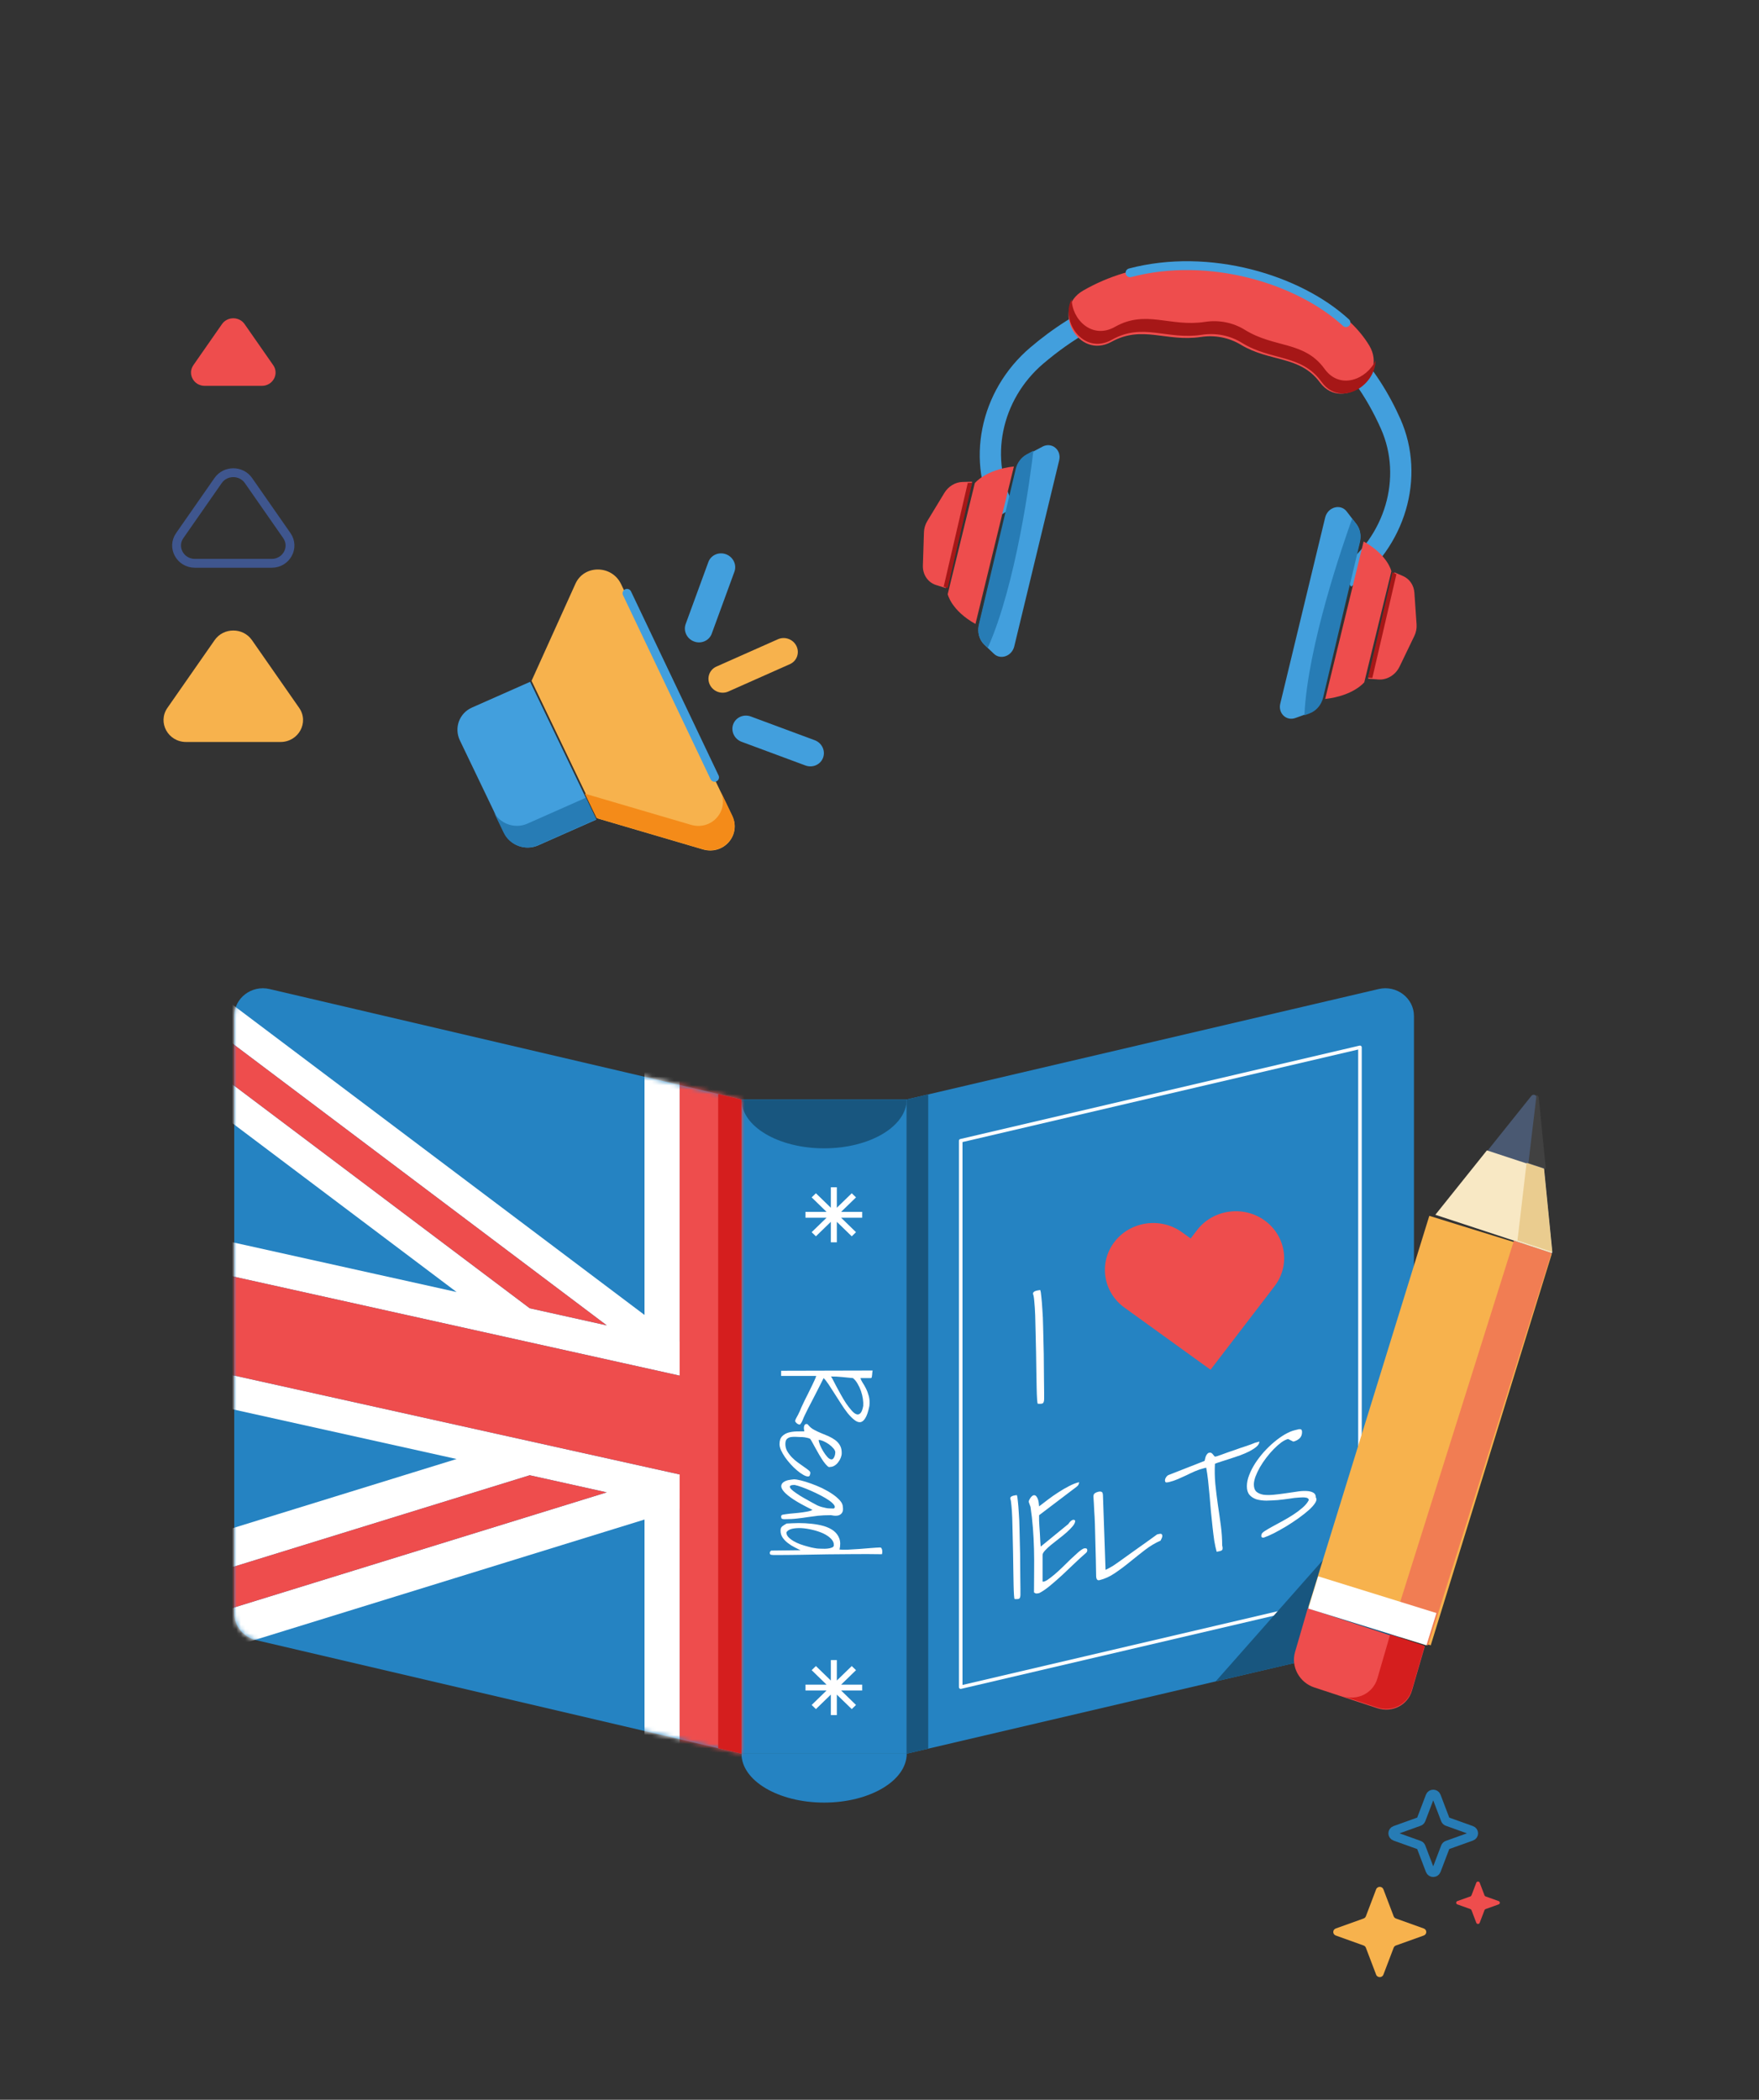 <svg width="398" height="475" viewBox="0 0 398 475" fill="none" xmlns="http://www.w3.org/2000/svg">
<rect x="0" y="0" width="398" height="475" fill="#333333" stroke="none"/>
<path d="M305.709 132.708L303.1 128.796C313.411 121.402 317.351 108.04 312.469 97.027C305.757 81.888 294.644 72.409 279.416 68.825C263.884 66.465 249.31 70.979 236.061 82.26C226.423 90.467 223.693 104.063 229.572 114.586L225.353 117.179C218.342 104.629 221.604 88.413 233.108 78.618C242.788 70.375 258.257 61.44 278.337 63.736L278.379 63.567L282.842 64.43L282.8 64.599C302.132 69.921 311.971 83.745 316.874 94.807C322.701 107.951 318.005 123.891 305.709 132.708Z" fill="#429FDD"/>
<path d="M220.564 109.297L220.283 110.447L214.713 133.257L214.432 134.407C214.432 134.407 215.185 138.061 220.712 141.15L222.277 134.74L227.847 111.929L229.412 105.519C222.951 106.259 220.564 109.297 220.564 109.297Z" fill="#EE4D4D"/>
<path d="M213.996 133.03L219.962 108.973L217.787 109.027C216.149 109.068 214.588 110.007 213.684 111.496L209.821 117.862C209.351 118.637 209.086 119.516 209.058 120.402L208.816 127.934C208.75 129.991 209.952 131.764 211.806 132.344L213.996 133.03Z" fill="#EE4D4D"/>
<path d="M218.972 109.244L213.52 132.723L214.432 133.03L219.962 109.218L218.972 109.244Z" fill="#A61717"/>
<path d="M221.519 141.409L230.047 106.096C230.388 104.682 231.32 103.465 232.574 102.797L235.868 101.043C237.977 99.919 240.228 101.762 239.653 104.141L229.491 146.223C228.961 148.414 226.409 149.344 224.89 147.9L222.726 145.842C221.58 144.753 221.119 143.062 221.519 141.409Z" fill="#429FDD"/>
<path d="M232.295 102.783C231.068 103.448 230.157 104.661 229.823 106.072L221.474 141.291C221.083 142.94 221.533 144.627 222.653 145.713L223.51 146.544C229.941 132.091 233.115 107.919 233.823 101.954L232.295 102.783Z" fill="#277CB5"/>
<path d="M314.82 129.234L314.539 130.384L308.969 153.194L308.688 154.344C308.688 154.344 306.301 157.382 299.84 158.12L301.405 151.71L306.975 128.9L308.54 122.49C314.066 125.58 314.82 129.234 314.82 129.234Z" fill="#EE4D4D"/>
<path d="M309.549 153.527L315.515 129.47L317.465 130.319C318.935 130.959 319.909 132.387 320.025 134.072L320.523 141.278C320.583 142.156 320.407 143.052 320.013 143.868L316.668 150.802C315.755 152.695 313.823 153.864 311.864 153.709L309.549 153.527Z" fill="#EE4D4D"/>
<path d="M315.965 129.885L310.514 153.364L309.55 153.282L315.079 129.47L315.965 129.885Z" fill="#A61717"/>
<path d="M299.142 157.809L307.665 122.494C308.007 121.08 307.72 119.622 306.889 118.54L304.705 115.697C303.307 113.877 300.413 114.699 299.838 117.078L289.682 159.161C289.153 161.352 291.043 163.165 293.088 162.428L296.003 161.378C297.546 160.823 298.743 159.461 299.142 157.809Z" fill="#429FDD"/>
<path d="M306.962 118.664C307.775 119.743 308.054 121.196 307.719 122.608L299.37 157.827C298.979 159.475 297.807 160.834 296.298 161.388L295.144 161.811C295.841 146.196 303.894 123.012 305.949 117.32L306.962 118.664Z" fill="#277CB5"/>
<path d="M309.837 78.204C300.916 63.221 268.141 52.423 245.078 65.734C237.7 69.992 243.957 81.394 251.438 77.352C251.47 77.335 251.502 77.317 251.534 77.3C258.497 73.491 263.865 77.4 271.724 76.226C274.912 75.75 278.076 76.364 280.749 77.977C287.338 81.954 294.054 80.391 298.59 86.43C298.645 86.503 298.7 86.574 298.755 86.646C303.765 93.122 314.052 85.285 309.837 78.204Z" fill="#EE4D4D"/>
<path d="M304.549 72.988C293.863 63.168 273.62 56.982 255.688 61.71" stroke="#429FDD" stroke-width="2" stroke-miterlimit="10" stroke-linecap="round" stroke-linejoin="round"/>
<path d="M311.257 81.535C309.219 85.831 303.271 88.191 299.818 83.601C299.763 83.528 299.708 83.453 299.652 83.379C295.091 77.132 288.331 78.748 281.703 74.633C279.014 72.964 275.829 72.328 272.622 72.819C264.713 74.031 259.314 69.988 252.305 73.924C252.273 73.942 252.241 73.96 252.208 73.978C247.052 76.84 242.478 72.21 242.492 67.594C239.826 72.774 245.233 80.379 251.507 76.898C251.539 76.881 251.572 76.862 251.604 76.844C258.612 72.908 264.012 76.951 271.92 75.739C275.128 75.248 278.312 75.884 281.001 77.553C287.63 81.667 294.389 80.053 298.951 86.299C299.006 86.374 299.061 86.448 299.116 86.521C303.296 92.075 311.122 87.452 311.257 81.535Z" fill="#A61717"/>
<path d="M119.954 154.233L106.79 160.061C103.919 161.332 102.697 164.662 104.06 167.501L114.096 188.405C115.458 191.243 118.891 192.514 121.761 191.243L134.925 185.415L119.954 154.233Z" fill="#429FDD"/>
<path d="M111.607 183.466L113.957 188.366C115.329 191.226 118.783 192.505 121.672 191.225L134.922 185.353L132.572 180.454L119.322 186.325C116.433 187.605 112.978 186.326 111.607 183.466Z" fill="#277CB5"/>
<path d="M120.271 154.013L130.209 132.037C132.158 127.726 138.432 127.77 140.513 132.109L165.679 184.572C167.761 188.912 163.721 193.525 159.044 192.151L135.203 185.143L120.271 154.013Z" fill="#F7B24D"/>
<path d="M141.873 134.218L161.687 175.849" stroke="#429FDD" stroke-width="2" stroke-miterlimit="10" stroke-linecap="round" stroke-linejoin="round"/>
<path d="M156.334 186.585L132.327 179.535L134.973 185.046L158.98 192.096C163.69 193.479 167.758 188.838 165.662 184.472L163.016 178.962C165.112 183.327 161.044 187.968 156.334 186.585Z" fill="#F48B19"/>
<path d="M160.275 127.147L155.145 141.162C154.567 142.742 155.418 144.513 157.046 145.117C158.673 145.721 160.462 144.93 161.041 143.35L166.171 129.335C166.749 127.756 165.897 125.985 164.27 125.381C162.642 124.777 160.853 125.568 160.275 127.147Z" fill="#429FDD"/>
<path d="M184.335 167.444L169.891 162.083C168.263 161.479 166.474 162.27 165.896 163.85C165.318 165.429 166.169 167.2 167.797 167.804L182.241 173.164C183.869 173.768 185.658 172.977 186.236 171.398C186.813 169.817 185.963 168.048 184.335 167.444Z" fill="#429FDD"/>
<path d="M176.024 144.606L162.096 150.793C160.526 151.491 159.858 153.318 160.603 154.875C161.348 156.432 163.225 157.129 164.794 156.432L178.722 150.244C180.291 149.547 180.96 147.719 180.216 146.162C179.471 144.605 177.593 143.908 176.024 144.606Z" fill="#F7B24D"/>
<path d="M64.901 121.158L56.218 108.701C54.574 106.344 50.998 106.344 49.354 108.701L40.671 121.158C38.809 123.828 40.781 127.43 44.102 127.43L61.469 127.43C64.792 127.43 66.763 123.828 64.901 121.158Z" stroke="#3F568E" stroke-width="2" stroke-miterlimit="10" stroke-linecap="round" stroke-linejoin="round"/>
<path d="M67.689 160.131L57.007 144.806C54.987 141.907 50.586 141.907 48.565 144.806L37.883 160.131C35.595 163.415 38.019 167.847 42.104 167.847L63.468 167.847C67.554 167.847 69.979 163.415 67.689 160.131Z" fill="#F7B24D"/>
<path d="M61.818 82.606L55.344 73.318C54.119 71.561 51.452 71.561 50.227 73.318L43.753 82.606C42.366 84.596 43.835 87.283 46.311 87.283L59.259 87.283C61.736 87.283 63.206 84.596 61.818 82.606Z" fill="#EE4D4D"/>
<path d="M205.159 248.711H167.774V396.712H205.159V248.711Z" fill="#2583C2"/>
<path d="M205.159 396.713C205.159 402.822 196.79 407.774 186.466 407.774C176.142 407.774 167.773 402.822 167.773 396.713H205.159Z" fill="#2583C2"/>
<path d="M205.158 248.711C205.158 254.82 196.789 259.773 186.465 259.773C176.141 259.773 167.772 254.82 167.772 248.711H205.158Z" fill="#18567F"/>
<path d="M197.442 310.036C197.442 310.053 197.434 310.114 197.416 310.217C197.399 310.321 197.382 310.433 197.364 310.554C197.364 310.675 197.356 310.787 197.339 310.891C197.321 311.012 197.313 311.081 197.313 311.098C197.313 311.184 197.295 311.314 197.261 311.487C197.244 311.659 197.149 311.746 196.976 311.746H194.696C194.765 312.039 194.921 312.376 195.162 312.756C195.421 313.136 195.68 313.585 195.94 314.103C196.199 314.621 196.415 315.2 196.587 315.839C196.76 316.478 196.803 317.212 196.717 318.041C196.458 319.319 196.147 320.243 195.784 320.813C195.439 321.383 195.05 321.685 194.618 321.72C194.204 321.755 193.755 321.573 193.271 321.176C192.788 320.796 192.287 320.286 191.769 319.647C191.268 319.008 190.767 318.292 190.266 317.497C189.765 316.72 189.273 315.951 188.789 315.191C188.323 314.449 187.882 313.766 187.468 313.145C187.053 312.523 186.682 312.057 186.354 311.746C186.233 312.022 186.034 312.419 185.758 312.937C185.499 313.473 185.205 314.051 184.877 314.673C184.566 315.312 184.229 315.969 183.867 316.642C183.504 317.333 183.167 317.981 182.856 318.585C182.563 319.19 182.295 319.734 182.053 320.217C181.829 320.701 181.682 321.046 181.613 321.254C181.527 321.426 181.449 321.59 181.38 321.746C181.293 321.867 181.216 321.979 181.147 322.083C181.077 322.204 181.008 322.264 180.939 322.264C180.87 322.264 180.775 322.238 180.654 322.186C180.533 322.152 180.421 322.091 180.318 322.005C180.214 321.919 180.119 321.824 180.033 321.72C179.963 321.634 179.929 321.547 179.929 321.461C179.929 321.426 179.929 321.383 179.929 321.331C179.946 321.297 179.955 321.271 179.955 321.254C179.972 321.219 180.024 321.098 180.11 320.891C180.214 320.701 180.326 320.494 180.447 320.269C180.568 320.062 180.672 319.855 180.758 319.647C180.862 319.457 180.922 319.336 180.939 319.285C181.008 319.095 181.138 318.784 181.328 318.352C181.535 317.938 181.76 317.463 182.001 316.927C182.261 316.409 182.537 315.856 182.831 315.269C183.124 314.682 183.4 314.121 183.66 313.585C183.919 313.067 184.143 312.592 184.333 312.16C184.523 311.746 184.635 311.443 184.67 311.253H176.742V310.088L197.442 310.036ZM192.986 311.746C192.675 311.711 192.313 311.677 191.898 311.642C191.484 311.608 191.052 311.564 190.603 311.513C190.154 311.478 189.705 311.443 189.256 311.409C188.806 311.392 188.392 311.383 188.012 311.383C188.098 311.452 188.245 311.694 188.452 312.108C188.66 312.523 188.919 313.024 189.23 313.611C189.54 314.198 189.886 314.829 190.266 315.502C190.646 316.193 191.034 316.841 191.432 317.445C191.846 318.05 192.252 318.577 192.649 319.026C193.047 319.492 193.409 319.786 193.737 319.906C194.083 320.045 194.394 319.976 194.67 319.699C194.946 319.44 195.162 318.887 195.318 318.041C195.352 317.575 195.326 317.039 195.24 316.435C195.154 315.848 195.007 315.252 194.8 314.647C194.592 314.06 194.333 313.507 194.022 312.989C193.729 312.471 193.383 312.057 192.986 311.746ZM182.001 323.793C181.984 323.706 181.958 323.577 181.924 323.404C181.889 323.231 181.881 323.05 181.898 322.86C181.915 322.67 181.967 322.506 182.053 322.368C182.14 322.212 182.286 322.134 182.494 322.134C182.615 322.134 182.701 322.16 182.753 322.212C182.805 322.264 182.882 322.35 182.986 322.471C183.297 322.851 183.694 323.171 184.178 323.43C184.679 323.706 185.205 323.957 185.758 324.181C186.328 324.406 186.889 324.639 187.442 324.881C188.012 325.14 188.521 325.433 188.971 325.761C189.42 326.09 189.782 326.496 190.059 326.979C190.335 327.463 190.465 328.059 190.447 328.767C190.447 329.06 190.378 329.388 190.24 329.751C190.102 330.114 189.912 330.451 189.67 330.762C189.445 331.072 189.169 331.332 188.841 331.539C188.513 331.746 188.15 331.85 187.753 331.85C187.615 331.936 187.416 331.85 187.157 331.591C186.898 331.349 186.613 331.012 186.302 330.58C186.008 330.148 185.698 329.656 185.369 329.104C185.059 328.568 184.765 328.05 184.489 327.549C184.212 327.048 183.97 326.608 183.763 326.228C183.556 325.848 183.4 325.597 183.297 325.477C183.124 325.39 182.926 325.321 182.701 325.269C182.476 325.217 182.261 325.174 182.053 325.14C181.863 325.122 181.682 325.105 181.509 325.088C181.354 325.088 181.233 325.088 181.147 325.088C180.818 325.088 180.456 325.071 180.058 325.036C179.661 325.019 179.281 325.036 178.919 325.088C178.573 325.157 178.279 325.304 178.038 325.528C177.813 325.753 177.701 326.133 177.701 326.668C177.701 327.238 177.839 327.774 178.115 328.274C178.409 328.775 178.763 329.242 179.178 329.673C179.592 330.105 180.041 330.494 180.525 330.839C181.008 331.202 181.457 331.522 181.872 331.798C182.304 332.091 182.658 332.351 182.934 332.575C183.21 332.8 183.349 332.99 183.349 333.145C183.349 333.318 183.314 333.499 183.245 333.689C183.193 333.896 183.055 334 182.831 334C182.52 334 182.148 333.87 181.716 333.611C181.285 333.37 180.827 333.041 180.343 332.627C179.86 332.23 179.376 331.763 178.893 331.228C178.426 330.71 178.003 330.183 177.623 329.648C177.26 329.112 176.958 328.585 176.716 328.067C176.492 327.549 176.38 327.091 176.38 326.694C176.38 325.917 176.57 325.33 176.95 324.932C177.33 324.535 177.805 324.25 178.374 324.078C178.944 323.922 179.549 323.836 180.188 323.818C180.844 323.818 181.449 323.81 182.001 323.793ZM188.996 328.559C188.996 328.266 188.85 327.955 188.556 327.627C188.28 327.299 187.934 326.988 187.52 326.694C187.122 326.418 186.708 326.185 186.276 325.995C185.862 325.822 185.516 325.736 185.24 325.736C185.24 325.995 185.335 326.366 185.525 326.85C185.732 327.35 185.983 327.843 186.276 328.326C186.57 328.81 186.881 329.233 187.209 329.596C187.537 329.958 187.848 330.14 188.141 330.14C188.297 330.14 188.426 330.079 188.53 329.958C188.634 329.838 188.72 329.691 188.789 329.518C188.858 329.363 188.91 329.199 188.945 329.026C188.979 328.853 188.996 328.698 188.996 328.559ZM177.079 342.653C177.528 342.567 178.064 342.489 178.685 342.42C179.324 342.368 179.963 342.308 180.602 342.238C181.259 342.169 181.872 342.083 182.442 341.979C183.012 341.893 183.478 341.755 183.841 341.565C182.045 340.684 180.628 339.907 179.592 339.233C178.573 338.56 177.839 337.964 177.39 337.446C176.958 336.945 176.751 336.522 176.768 336.176C176.785 335.831 176.941 335.546 177.235 335.321C177.528 335.097 177.9 334.933 178.349 334.829C178.815 334.743 179.247 334.682 179.644 334.648C180.024 334.648 180.559 334.734 181.25 334.907C181.941 335.079 182.692 335.313 183.504 335.606C184.333 335.9 185.171 336.245 186.017 336.643C186.863 337.057 187.632 337.497 188.323 337.964C189.014 338.43 189.584 338.914 190.033 339.415C190.482 339.915 190.706 340.416 190.706 340.917C190.827 341.66 190.663 342.204 190.214 342.549C189.782 342.912 189.048 342.981 188.012 342.757C186.872 342.757 185.896 342.8 185.084 342.886C184.273 342.99 183.495 343.093 182.753 343.197C182.01 343.318 181.233 343.422 180.421 343.508C179.609 343.612 178.634 343.663 177.494 343.663C177.286 343.663 177.105 343.637 176.95 343.586C176.811 343.551 176.742 343.344 176.742 342.964C176.742 342.912 176.785 342.843 176.872 342.757C176.958 342.688 177.027 342.653 177.079 342.653ZM188.66 341.254C188.936 341.064 188.962 340.805 188.737 340.477C188.513 340.149 188.141 339.803 187.623 339.441C187.105 339.078 186.483 338.706 185.758 338.326C185.033 337.947 184.299 337.592 183.556 337.264C182.813 336.936 182.105 336.651 181.432 336.409C180.775 336.168 180.231 336.003 179.799 335.917C179.178 335.917 178.824 336.012 178.737 336.202C178.668 336.392 178.772 336.625 179.048 336.902C179.324 337.178 179.722 337.489 180.24 337.834C180.758 338.197 181.311 338.542 181.898 338.871C182.485 339.216 183.055 339.535 183.608 339.829C184.16 340.14 184.609 340.382 184.955 340.555C185.318 340.71 185.654 340.831 185.965 340.917C186.276 341.004 186.57 341.073 186.846 341.124C187.14 341.194 187.433 341.228 187.727 341.228C188.021 341.245 188.331 341.254 188.66 341.254ZM181.147 350.684C180.749 350.512 180.292 350.287 179.773 350.011C179.255 349.752 178.763 349.441 178.297 349.078C177.83 348.733 177.433 348.327 177.105 347.86C176.777 347.394 176.613 346.876 176.613 346.306C176.613 346.047 176.639 345.84 176.69 345.684C176.76 345.546 176.855 345.416 176.975 345.296C177.096 345.192 177.243 345.088 177.416 344.985C177.589 344.898 177.779 344.786 177.986 344.648C178.832 344.596 179.739 344.561 180.706 344.544C181.691 344.544 182.666 344.596 183.634 344.7C184.618 344.803 185.542 344.976 186.406 345.218C187.269 345.477 188.003 345.831 188.608 346.28C189.212 346.746 189.644 347.325 189.903 348.016C190.162 348.707 190.18 349.544 189.955 350.529C190.439 350.581 191.086 350.589 191.898 350.555C192.71 350.52 193.565 350.468 194.463 350.399C195.361 350.33 196.225 350.261 197.054 350.192C197.9 350.123 198.591 350.08 199.126 350.062C199.282 350.062 199.394 350.132 199.463 350.27C199.549 350.425 199.601 350.589 199.618 350.762C199.636 350.935 199.636 351.099 199.618 351.254C199.601 351.427 199.575 351.539 199.541 351.591C197.416 351.556 195.326 351.548 193.271 351.565C191.233 351.582 189.195 351.6 187.157 351.617C185.136 351.651 183.124 351.686 181.121 351.721C179.117 351.755 177.114 351.772 175.11 351.772C174.92 351.772 174.722 351.755 174.514 351.721C174.29 351.703 174.177 351.556 174.177 351.28C174.177 351.176 174.212 351.073 174.281 350.969C174.333 350.866 174.419 350.797 174.54 350.762L181.147 350.684ZM188.66 349.57C188.694 349.035 188.478 348.534 188.012 348.068C187.563 347.619 186.976 347.221 186.25 346.876C185.525 346.548 184.722 346.28 183.841 346.073C182.977 345.865 182.14 345.736 181.328 345.684C180.533 345.65 179.825 345.701 179.203 345.84C178.582 345.995 178.159 346.263 177.934 346.643C177.934 347.023 178.081 347.377 178.374 347.705C178.685 348.033 179.074 348.335 179.54 348.612C180.007 348.888 180.525 349.13 181.095 349.337C181.682 349.544 182.243 349.717 182.779 349.855C183.314 350.011 183.798 350.123 184.229 350.192C184.679 350.278 185.015 350.322 185.24 350.322C185.413 350.322 185.689 350.33 186.069 350.347C186.449 350.365 186.829 350.356 187.209 350.322C187.589 350.287 187.926 350.209 188.219 350.088C188.513 349.985 188.66 349.812 188.66 349.57ZM133.924 310.088C135.046 310.088 136.229 310.062 137.473 310.01C138.716 309.975 139.969 309.932 141.229 309.88C142.508 309.846 143.76 309.837 144.986 309.854C146.212 309.872 147.361 309.949 148.432 310.088C148.449 310.122 148.458 310.2 148.458 310.321C148.475 310.459 148.484 310.554 148.484 310.606C148.484 310.848 148.44 311.038 148.354 311.176C148.285 311.331 148.121 311.409 147.862 311.409C146.843 311.409 145.729 311.4 144.52 311.383C143.328 311.383 142.11 311.374 140.867 311.357C139.641 311.357 138.423 311.357 137.214 311.357C136.005 311.357 134.908 311.374 133.924 311.409C133.63 311.426 133.44 311.366 133.354 311.228C133.25 311.107 133.198 310.951 133.198 310.761C133.198 310.554 133.25 310.381 133.354 310.243C133.44 310.105 133.63 310.053 133.924 310.088ZM152.473 309.518C152.68 309.518 152.819 309.587 152.888 309.725C152.957 309.863 152.991 310.019 152.991 310.191C152.991 310.537 152.879 310.753 152.655 310.839C152.43 310.925 152.171 310.968 151.877 310.968C151.687 310.865 151.549 310.735 151.463 310.58C151.394 310.424 151.376 310.26 151.411 310.088C151.463 309.932 151.575 309.794 151.748 309.673C151.921 309.569 152.162 309.518 152.473 309.518ZM133.742 314.285C136.074 314.095 138.406 313.922 140.737 313.766C143.086 313.628 145.521 313.473 148.043 313.3C148.458 313.3 148.665 313.525 148.665 313.974V314.181C148.665 314.233 148.596 314.293 148.458 314.362C148.319 314.431 148.06 314.5 147.68 314.57C147.318 314.656 146.756 314.742 145.996 314.829C145.254 314.932 144.278 315.053 143.069 315.191C141.86 315.33 140.349 315.485 138.535 315.658C139.71 316.02 140.85 316.305 141.955 316.513C143.06 316.72 144.062 316.988 144.96 317.316C145.876 317.644 146.679 318.102 147.37 318.689C148.06 319.293 148.57 320.157 148.898 321.28C148.794 321.901 148.414 322.402 147.758 322.782C147.119 323.162 146.325 323.464 145.375 323.689C144.425 323.913 143.388 324.069 142.266 324.155C141.16 324.242 140.098 324.293 139.079 324.311C138.06 324.328 137.145 324.337 136.333 324.337C135.539 324.337 134.969 324.354 134.623 324.388C134.485 324.337 134.364 324.259 134.26 324.155C134.157 324.052 134.079 323.931 134.027 323.793C133.993 323.672 133.984 323.551 134.001 323.43C134.036 323.309 134.131 323.197 134.286 323.093C134.476 323.093 134.865 323.076 135.452 323.041C136.039 323.007 136.722 322.964 137.499 322.912C138.293 322.86 139.131 322.799 140.012 322.73C140.91 322.679 141.748 322.627 142.525 322.575C143.319 322.54 144.01 322.506 144.597 322.471C145.185 322.437 145.573 322.411 145.763 322.394C146.402 322.031 146.765 321.668 146.851 321.305C146.938 320.96 146.825 320.606 146.515 320.243C146.204 319.898 145.729 319.561 145.09 319.233C144.451 318.905 143.725 318.594 142.913 318.3C142.119 318.007 141.281 317.73 140.4 317.471C139.52 317.212 138.665 316.988 137.836 316.798C137.024 316.608 136.281 316.444 135.608 316.305C134.951 316.184 134.442 316.107 134.079 316.072C133.958 316.02 133.837 315.908 133.716 315.735C133.613 315.58 133.535 315.407 133.483 315.217C133.431 315.045 133.414 314.863 133.431 314.673C133.466 314.5 133.57 314.371 133.742 314.285ZM123.276 327.808C123.362 329.328 123.759 330.52 124.468 331.383C125.176 332.264 126.091 332.921 127.214 333.352C128.336 333.784 129.623 334.043 131.074 334.13C132.507 334.216 133.993 334.225 135.53 334.155C137.067 334.086 138.604 333.983 140.141 333.845C141.696 333.724 143.138 333.672 144.468 333.689C142.292 332.946 140.53 332.247 139.183 331.591C137.853 330.934 136.843 330.321 136.152 329.751C135.478 329.199 135.064 328.689 134.908 328.223C134.77 327.774 134.796 327.376 134.986 327.031C135.193 326.686 135.513 326.401 135.944 326.176C136.393 325.969 136.851 325.822 137.318 325.736C138.112 325.77 138.984 325.926 139.934 326.202C140.901 326.496 141.843 326.867 142.758 327.316C143.691 327.782 144.554 328.318 145.349 328.922C146.161 329.527 146.791 330.166 147.24 330.839C147.706 331.513 147.948 332.212 147.965 332.938C148 333.663 147.724 334.363 147.136 335.036C147.119 335.054 146.886 335.079 146.437 335.114C146.005 335.166 145.426 335.218 144.701 335.269C143.993 335.339 143.19 335.408 142.292 335.477C141.411 335.563 140.513 335.641 139.597 335.71C138.699 335.779 137.836 335.839 137.007 335.891C136.178 335.943 135.461 335.995 134.856 336.047C133.872 336.116 132.827 336.073 131.722 335.917C130.616 335.779 129.545 335.554 128.509 335.244C127.455 334.933 126.471 334.535 125.556 334.052C124.64 333.585 123.889 333.041 123.302 332.42C122.714 331.815 122.343 331.133 122.188 330.373C122.015 329.63 122.145 328.836 122.576 327.99C122.576 327.938 122.585 327.86 122.602 327.756C122.602 327.653 122.628 327.566 122.68 327.497C122.732 327.445 122.801 327.437 122.887 327.471C122.974 327.506 123.103 327.618 123.276 327.808ZM137.499 327.083C136.963 327.255 136.687 327.48 136.67 327.756C136.67 328.05 136.851 328.361 137.214 328.689C137.594 329.017 138.121 329.371 138.794 329.751C139.468 330.148 140.202 330.537 140.996 330.917C141.791 331.297 142.603 331.668 143.432 332.031C144.278 332.411 145.064 332.765 145.789 333.093C145.979 333.093 146.152 333.05 146.307 332.964C146.48 332.877 146.532 332.687 146.463 332.394C146.359 331.91 146.126 331.435 145.763 330.969C145.401 330.52 144.952 330.097 144.416 329.699C143.898 329.319 143.319 328.965 142.68 328.637C142.059 328.326 141.428 328.05 140.789 327.808C140.167 327.584 139.571 327.402 139.001 327.264C138.432 327.143 137.931 327.083 137.499 327.083Z" fill="white"/>
<path d="M195.082 381.095H190.31L193.684 377.821L192.722 376.887L189.348 380.161V375.531H187.987V380.161L184.613 376.887L183.65 377.821L187.025 381.095H182.252V382.415H187.025L183.65 385.69L184.613 386.623L187.987 383.349V387.98H189.348V383.349L192.722 386.623L193.684 385.69L190.31 382.415H195.082V381.095Z" fill="white"/>
<path d="M195.082 274.144H190.31L193.684 270.869L192.722 269.936L189.348 273.211V268.58H187.987V273.211L184.613 269.936L183.65 270.869L187.025 274.144H182.252V275.465H187.025L183.65 278.739L184.613 279.672L187.987 276.398V281.029H189.348V276.398L192.722 279.672L193.684 278.739L190.31 275.465H195.082V274.144Z" fill="white"/>
<path d="M167.771 248.711V396.712L57.96 371.029C55.05 370.348 53 367.822 53 364.918V229.849C53 225.782 56.921 222.785 60.996 223.738L167.771 248.711Z" fill="#2583C2"/>
<mask id="mask0_4967_1432" style="mask-type:luminance" maskUnits="userSpaceOnUse" x="53" y="223" width="115" height="174">
<path d="M167.771 248.711V396.712L57.96 371.029C55.05 370.348 53 367.822 53 364.918V229.849C53 225.782 56.921 222.785 60.996 223.738L167.771 248.711Z" fill="white"/>
</mask>
<g mask="url(#mask0_4967_1432)">
<path d="M182.47 305.597V249.471L174.524 247.707V308.085L153.777 303.479V243.102L145.831 241.337V297.463L50.253 225.501V234.29L67.962 247.623L137.286 299.818L119.86 295.949L50.253 243.541V252.33L103.305 292.274L50.253 280.496V288.206L134.383 306.883L151.809 310.752L153.777 311.189L174.524 315.795L176.493 316.232L193.918 320.101L278.048 338.779V331.068L224.996 319.29L278.048 302.902V294.114L208.441 315.615L191.016 311.746L278.048 284.862V276.073L182.47 305.597Z" fill="white"/>
<path d="M193.919 342.457L176.493 338.589L174.524 338.151L153.777 333.546L151.809 333.108L134.383 329.24L50.254 310.562V318.273L103.306 330.051L50.254 346.438V355.227L119.86 333.726L137.285 337.594L50.254 364.478V373.267L145.832 343.743V399.869L153.777 401.634V341.256L174.524 345.861V406.239L182.471 408.004V351.878L278.048 423.84V415.05L240.977 387.14L191.016 349.523L208.441 353.391L261.747 393.526L278.048 405.799V397.011L224.997 357.067L278.048 368.845V361.134L193.919 342.457Z" fill="white"/>
<path d="M50.253 234.291V243.541L119.86 295.95L137.286 299.818L50.253 234.291Z" fill="#EE4D4D"/>
<path d="M119.86 333.726L50.253 355.227V364.479L137.285 337.595L119.86 333.726Z" fill="#EE4D4D"/>
<path d="M278.048 338.779V361.135L174.524 338.152V406.239L153.777 401.634V333.546L50.253 310.563V288.206L153.777 311.189V243.102L174.524 247.707V315.795L278.048 338.779Z" fill="#EE4D4D"/>
</g>
<path d="M162.498 247.479V395.48L167.771 396.713V248.712L162.498 247.479Z" fill="#D51E1E"/>
<path d="M205.158 248.711V396.712L314.969 371.029C317.879 370.348 319.929 367.822 319.929 364.918V229.849C319.929 225.782 316.008 222.785 311.933 223.738L205.158 248.711Z" fill="#2583C2"/>
<path d="M217.374 382.059C217.283 382.059 217.194 382.029 217.121 381.973C217.023 381.899 216.966 381.784 216.966 381.664V258.049C216.966 257.865 217.095 257.707 217.277 257.664L307.616 236.535C307.738 236.505 307.865 236.535 307.963 236.609C308.061 236.684 308.119 236.799 308.119 236.919V360.534C308.119 360.717 307.99 360.876 307.807 360.919L217.468 382.047C217.437 382.055 217.405 382.059 217.374 382.059ZM217.781 258.359V381.162L307.305 360.224V237.42L217.781 258.359Z" fill="#FAFCFF"/>
<path d="M210.025 247.573L205.157 248.711V396.713L210.025 395.574V247.573Z" fill="#18567F"/>
<path d="M286.151 276.091C283.724 274.345 280.801 273.718 278.032 274.113C275.263 274.508 272.65 275.925 270.849 278.274L269.405 280.165L267.455 278.758C265.034 277.011 262.111 276.385 259.342 276.78C256.573 277.175 253.96 278.591 252.159 280.941C248.558 285.645 249.565 292.289 254.409 295.789L256.352 297.191L273.904 309.855L286.957 292.83L288.401 290.939C292.001 286.234 290.995 279.591 286.151 276.091Z" fill="#EE4D4D"/>
<path d="M228.579 339.003C228.579 338.836 228.63 338.709 228.731 338.622C228.853 338.509 228.984 338.436 229.126 338.402C229.288 338.342 229.45 338.302 229.612 338.284C229.794 338.261 229.946 338.234 230.068 338.205C230.169 338.43 230.25 338.911 230.311 339.646C230.392 340.356 230.462 341.234 230.523 342.282C230.604 343.304 230.655 344.448 230.675 345.714C230.715 346.975 230.746 348.259 230.766 349.567C230.807 350.849 230.827 352.115 230.827 353.365C230.847 354.61 230.857 355.753 230.857 356.795C230.877 357.811 230.888 358.683 230.888 359.412V360.819C230.867 361.24 230.776 361.512 230.614 361.635C230.473 361.732 230.128 361.763 229.582 361.729C229.521 361.723 229.47 361.422 229.43 360.828C229.389 360.234 229.359 359.449 229.339 358.475C229.318 357.48 229.298 356.349 229.278 355.084C229.258 353.797 229.237 352.479 229.217 351.13C229.197 349.78 229.167 348.433 229.126 347.089C229.106 345.74 229.075 344.518 229.035 343.424C228.994 342.308 228.934 341.365 228.853 340.593C228.792 339.795 228.701 339.265 228.579 339.003ZM233.955 360.232C233.955 358.545 233.965 356.886 233.986 355.256C234.006 353.626 233.996 352.014 233.955 350.42C233.915 348.825 233.834 347.241 233.712 345.666C233.591 344.07 233.408 342.469 233.166 340.861C233.166 340.819 233.135 340.743 233.074 340.633C233.034 340.518 232.993 340.402 232.953 340.287C232.912 340.151 232.872 340.036 232.831 339.942C232.791 339.847 232.771 339.779 232.771 339.738C232.771 339.633 232.801 339.501 232.862 339.341C232.943 339.175 233.034 339.018 233.135 338.868C233.257 338.693 233.388 338.546 233.53 338.429C233.672 338.311 233.813 338.246 233.955 338.232C234.198 338.236 234.391 338.345 234.532 338.561C234.694 338.772 234.816 339.024 234.897 339.316C234.978 339.589 235.028 339.868 235.049 340.155C235.089 340.437 235.109 340.64 235.109 340.765C235.717 340.285 236.395 339.766 237.144 339.21C237.914 338.627 238.693 338.085 239.483 337.581C240.293 337.051 241.093 336.587 241.882 336.187C242.692 335.762 243.451 335.463 244.16 335.292C244.16 335.479 244.12 335.656 244.039 335.821C243.978 335.982 243.846 336.139 243.644 336.292L235.109 342.765V343.984C235.13 344.208 235.15 344.599 235.17 345.157C235.211 345.709 235.251 346.304 235.292 346.94C235.332 347.555 235.362 348.152 235.383 348.73C235.423 349.283 235.454 349.661 235.474 349.864L241.73 344.755L241.882 344.531C241.983 344.381 242.115 344.235 242.277 344.092C242.439 343.948 242.601 343.857 242.763 343.818C242.945 343.753 243.117 343.815 243.279 344.005C243.279 344.38 243.097 344.789 242.733 345.231C242.368 345.674 241.913 346.138 241.366 346.625C240.819 347.111 240.222 347.6 239.574 348.09C238.946 348.575 238.359 349.04 237.812 349.485C237.266 349.93 236.81 350.353 236.446 350.754C236.081 351.155 235.899 351.49 235.899 351.761V357.792C236.162 357.833 236.527 357.703 236.992 357.403C237.478 357.077 238.015 356.665 238.602 356.169C239.189 355.673 239.797 355.119 240.424 354.509C241.052 353.878 241.66 353.283 242.247 352.724C242.854 352.16 243.411 351.65 243.917 351.194C244.444 350.733 244.879 350.43 245.223 350.284C245.426 350.235 245.608 350.233 245.77 350.277C245.932 350.321 246.013 350.468 246.013 350.718C246.013 350.968 245.871 351.2 245.588 351.415C244.879 352.024 244.059 352.775 243.127 353.667C242.216 354.533 241.285 355.415 240.333 356.312C239.382 357.189 238.44 358.01 237.509 358.778C236.598 359.519 235.808 360.054 235.14 360.383C234.876 360.446 234.664 360.477 234.502 360.475C234.34 360.472 234.158 360.391 233.955 360.232ZM248.017 356.42C247.977 353.784 247.926 351.536 247.866 349.676C247.825 347.79 247.785 346.206 247.744 344.924C247.704 343.642 247.653 342.633 247.592 341.898C247.552 341.137 247.521 340.53 247.501 340.076C247.481 339.623 247.461 339.305 247.44 339.122C247.42 338.919 247.41 338.723 247.41 338.536C247.41 338.182 247.511 337.938 247.714 337.806C247.916 337.653 248.169 337.539 248.473 337.466C248.817 337.383 249.08 337.392 249.263 337.493C249.465 337.569 249.566 337.889 249.566 338.451L250.143 355.124C250.164 355.119 250.265 355.074 250.447 354.988C250.629 354.902 250.842 354.788 251.085 354.646C251.328 354.504 251.581 354.359 251.844 354.212C252.107 354.044 252.32 353.899 252.482 353.776C252.725 353.613 253.089 353.358 253.575 353.011C254.061 352.665 254.608 352.272 255.216 351.833C255.823 351.394 256.461 350.938 257.129 350.463C257.817 349.963 258.465 349.504 259.073 349.086C259.7 348.643 260.247 348.25 260.713 347.908C261.199 347.54 261.563 347.275 261.806 347.112L262.171 347.023C262.292 346.994 262.414 346.975 262.535 346.966C262.657 346.958 262.758 346.985 262.839 347.049C262.92 347.113 262.97 347.226 262.991 347.387C262.991 347.596 262.95 347.783 262.869 347.948C262.809 348.109 262.717 348.297 262.596 348.514C261.401 349.033 260.227 349.734 259.073 350.618C257.939 351.496 256.805 352.396 255.671 353.316C254.557 354.232 253.424 355.079 252.269 355.859C251.136 356.634 249.971 357.166 248.777 357.455C248.27 357.577 248.017 357.233 248.017 356.42ZM272.376 332.146C271.728 332.303 271.07 332.524 270.401 332.811C269.754 333.093 269.106 333.396 268.458 333.72C267.81 334.022 267.162 334.315 266.514 334.597C265.866 334.878 265.208 335.1 264.54 335.262C264.337 335.311 264.125 335.342 263.902 335.354C263.699 335.341 263.598 335.178 263.598 334.865C263.598 334.657 263.679 334.429 263.841 334.181C264.023 333.908 264.216 333.736 264.418 333.667L272.558 330.477C272.578 330.388 272.609 330.256 272.649 330.079C272.69 329.882 272.74 329.693 272.801 329.511C272.882 329.304 272.983 329.124 273.105 328.969C273.226 328.794 273.368 328.687 273.53 328.647C273.773 328.589 273.965 328.604 274.107 328.695C274.249 328.786 274.37 328.902 274.471 329.044C274.573 329.166 274.664 329.279 274.745 329.384C274.826 329.49 274.927 329.528 275.048 329.498L275.291 329.439C275.494 329.37 275.818 329.26 276.263 329.11C276.709 328.94 277.215 328.755 277.782 328.555C278.369 328.35 278.987 328.138 279.635 327.919C280.282 327.679 280.9 327.467 281.487 327.283C282.074 327.078 282.591 326.901 283.036 326.751C283.482 326.581 283.806 326.45 284.008 326.36C284.069 326.345 284.211 326.311 284.433 326.257C284.676 326.177 284.848 326.125 284.95 326.1C284.95 326.496 284.737 326.881 284.312 327.255C283.907 327.603 283.38 327.949 282.732 328.294C282.105 328.612 281.396 328.919 280.606 329.215C279.837 329.484 279.078 329.741 278.329 329.985C277.6 330.224 276.921 330.441 276.294 330.634C275.686 330.823 275.221 330.988 274.897 331.129C274.816 332.628 274.846 334.162 274.988 335.732C275.15 337.297 275.342 338.865 275.565 340.436C275.808 342.002 276.03 343.563 276.233 345.118C276.435 346.673 276.537 348.18 276.537 349.638C276.618 349.91 276.648 350.132 276.628 350.303C276.628 350.47 276.577 350.597 276.476 350.684C276.375 350.771 276.223 350.839 276.02 350.888C275.818 350.937 275.575 350.985 275.291 351.033C275.089 350.332 274.907 349.501 274.745 348.541C274.603 347.554 274.471 346.503 274.35 345.386C274.228 344.249 274.107 343.081 273.985 341.881C273.884 340.676 273.783 339.482 273.682 338.298C273.58 337.114 273.469 335.985 273.348 334.91C273.226 333.836 273.084 332.87 272.922 332.013L272.376 332.146ZM285.436 347.108C285.476 346.89 285.729 346.63 286.195 346.33C286.661 346.03 287.238 345.692 287.926 345.317C288.615 344.942 289.374 344.529 290.204 344.078C291.034 343.627 291.834 343.152 292.603 342.653C293.373 342.154 294.071 341.631 294.699 341.083C295.347 340.53 295.823 339.957 296.127 339.362C296.127 339.05 295.924 338.859 295.519 338.791C295.134 338.717 294.608 338.709 293.94 338.767C293.292 338.799 292.543 338.886 291.692 339.03C290.862 339.148 290.002 339.252 289.111 339.343C288.24 339.408 287.379 339.449 286.529 339.468C285.699 339.461 284.95 339.361 284.281 339.168C283.634 338.95 283.107 338.609 282.702 338.145C282.317 337.675 282.125 337.034 282.125 336.222C282.125 335.409 282.297 334.566 282.641 333.691C282.986 332.795 283.441 331.903 284.008 331.016C284.595 330.124 285.253 329.266 285.982 328.444C286.731 327.617 287.511 326.865 288.321 326.19C289.131 325.515 289.931 324.946 290.72 324.484C291.53 324.017 292.279 323.7 292.968 323.533C293.15 323.489 293.342 323.443 293.545 323.394C293.747 323.324 293.919 323.293 294.061 323.3C294.223 323.281 294.355 323.322 294.456 323.423C294.557 323.523 294.608 323.699 294.608 323.949C294.608 324.553 294.416 325.037 294.031 325.401C293.646 325.744 293.18 325.982 292.634 326.114L291.449 325.526C290.984 325.639 290.467 325.899 289.9 326.308C289.354 326.711 288.787 327.213 288.199 327.813C287.633 328.388 287.076 329.033 286.529 329.749C285.982 330.465 285.496 331.187 285.071 331.915C284.666 332.638 284.332 333.344 284.069 334.032C283.826 334.716 283.704 335.308 283.704 335.808C283.704 336.537 283.897 337.085 284.281 337.45C284.686 337.789 285.213 338.016 285.861 338.13C286.529 338.218 287.288 338.221 288.139 338.14C288.989 338.06 289.85 337.955 290.72 337.828C291.591 337.7 292.452 337.575 293.302 337.452C294.152 337.309 294.902 337.253 295.549 337.283C296.218 337.309 296.744 337.431 297.129 337.651C297.534 337.865 297.736 338.243 297.736 338.785C297.959 339.064 297.908 339.462 297.584 339.978C297.281 340.468 296.795 341.013 296.127 341.612C295.479 342.186 294.699 342.802 293.788 343.46C292.897 344.092 291.976 344.701 291.024 345.285C290.072 345.849 289.151 346.364 288.26 346.83C287.369 347.275 286.61 347.604 285.982 347.819C285.8 347.863 285.638 347.84 285.496 347.749C285.375 347.654 285.355 347.44 285.436 347.108Z" fill="white"/>
<path d="M233.727 292.692C233.727 292.51 233.783 292.371 233.894 292.276C234.026 292.152 234.17 292.072 234.325 292.034C234.503 291.969 234.68 291.926 234.857 291.906C235.056 291.88 235.222 291.851 235.355 291.819C235.466 292.066 235.554 292.591 235.621 293.396C235.709 294.172 235.787 295.133 235.853 296.279C235.942 297.397 235.997 298.648 236.02 300.032C236.064 301.412 236.097 302.816 236.119 304.247C236.163 305.649 236.186 307.033 236.186 308.4C236.208 309.762 236.219 311.013 236.219 312.152C236.241 313.263 236.252 314.218 236.252 315.015V316.553C236.23 317.014 236.13 317.312 235.953 317.446C235.798 317.552 235.422 317.586 234.824 317.549C234.757 317.542 234.702 317.213 234.658 316.563C234.613 315.913 234.58 315.055 234.558 313.99C234.536 312.901 234.514 311.665 234.491 310.28C234.469 308.873 234.447 307.431 234.425 305.956C234.403 304.48 234.37 303.007 234.325 301.536C234.303 300.061 234.27 298.724 234.226 297.527C234.181 296.308 234.115 295.276 234.026 294.431C233.96 293.559 233.86 292.979 233.727 292.692Z" fill="white"/>
<path d="M319.928 329.593L275.064 380.363L314.968 371.03C317.878 370.349 319.928 367.823 319.928 364.919V329.593Z" fill="#18567F"/>
<path d="M322.36 372.513L295.903 363.807L293.02 373.726C292.058 377.037 294.01 380.619 297.381 381.728L311.633 386.418C315.003 387.527 318.515 385.743 319.478 382.432L322.36 372.513Z" fill="#EE4D4D"/>
<path d="M311.603 386.261L303.793 383.689C307.171 384.801 310.69 383.012 311.654 379.693L314.543 369.748L322.353 372.32L319.464 382.265C318.5 385.584 314.98 387.373 311.603 386.261Z" fill="#D51E1E"/>
<path d="M323.402 275.042L296.008 363.606L323.725 372.199L351.118 283.635L323.402 275.042Z" fill="#F7B24D"/>
<path d="M342.555 280.63L314.548 369.588L323.111 372.199L351.118 283.24L342.555 280.63Z" fill="#F17D53"/>
<path d="M298.26 356.59L296.007 363.886L322.759 372.194L325.012 364.898L298.26 356.59Z" fill="white"/>
<path d="M351.271 283.511L347.763 248.32C347.734 248.032 347.532 247.782 347.253 247.691C346.975 247.599 346.675 247.684 346.499 247.904L324.937 274.844L351.271 283.511Z" fill="#4A5972"/>
<path d="M349.298 264.466L351.195 283.494L324.771 274.8L336.435 260.234L349.298 264.466Z" fill="#F8E8C4"/>
<path d="M351.237 283.219L349.365 264.357L345.41 263.05L343.351 280.613L351.237 283.219Z" fill="#EACC8F"/>
<path d="M349.76 264.405L348.17 248.312C348.14 248.025 347.941 247.779 347.666 247.688L345.83 263.102L349.76 264.405Z" fill="#414141"/>
<path d="M325.005 406.335L327.023 411.638C327.101 411.841 327.266 412 327.474 412.075L332.939 414.034C333.604 414.272 333.604 415.185 332.939 415.423L327.474 417.381C327.266 417.456 327.101 417.616 327.023 417.819L325.005 423.121C324.76 423.767 323.82 423.767 323.574 423.121L321.555 417.819C321.478 417.616 321.313 417.456 321.104 417.381L315.639 415.423C314.974 415.185 314.974 414.272 315.639 414.034L321.104 412.075C321.313 412 321.478 411.84 321.555 411.638L323.574 406.335C323.82 405.69 324.76 405.69 325.005 406.335Z" stroke="#277CB5" stroke-width="2" stroke-miterlimit="10" stroke-linecap="round" stroke-linejoin="round"/>
<path d="M334.805 425.901L335.894 428.763C335.936 428.873 336.025 428.959 336.138 428.999L339.088 430.056C339.446 430.185 339.446 430.678 339.088 430.806L336.138 431.863C336.025 431.903 335.936 431.99 335.894 432.099L334.805 434.962C334.673 435.31 334.165 435.31 334.032 434.962L332.943 432.099C332.901 431.99 332.812 431.903 332.699 431.863L329.75 430.806C329.391 430.678 329.391 430.185 329.75 430.056L332.699 428.999C332.813 428.959 332.901 428.873 332.943 428.763L334.032 425.901C334.165 425.553 334.673 425.553 334.805 425.901Z" fill="#EE4D4D"/>
<path d="M313.016 427.395L315.337 433.494C315.426 433.727 315.615 433.911 315.856 433.997L322.141 436.25C322.905 436.524 322.905 437.572 322.141 437.846L315.856 440.099C315.615 440.185 315.426 440.369 315.337 440.602L313.016 446.701C312.733 447.442 311.652 447.442 311.37 446.701L309.049 440.602C308.96 440.369 308.77 440.185 308.53 440.099L302.245 437.846C301.48 437.572 301.48 436.524 302.245 436.25L308.53 433.997C308.77 433.911 308.96 433.727 309.049 433.494L311.37 427.395C311.652 426.653 312.733 426.653 313.016 427.395Z" fill="#F7B24D"/>
</svg>
